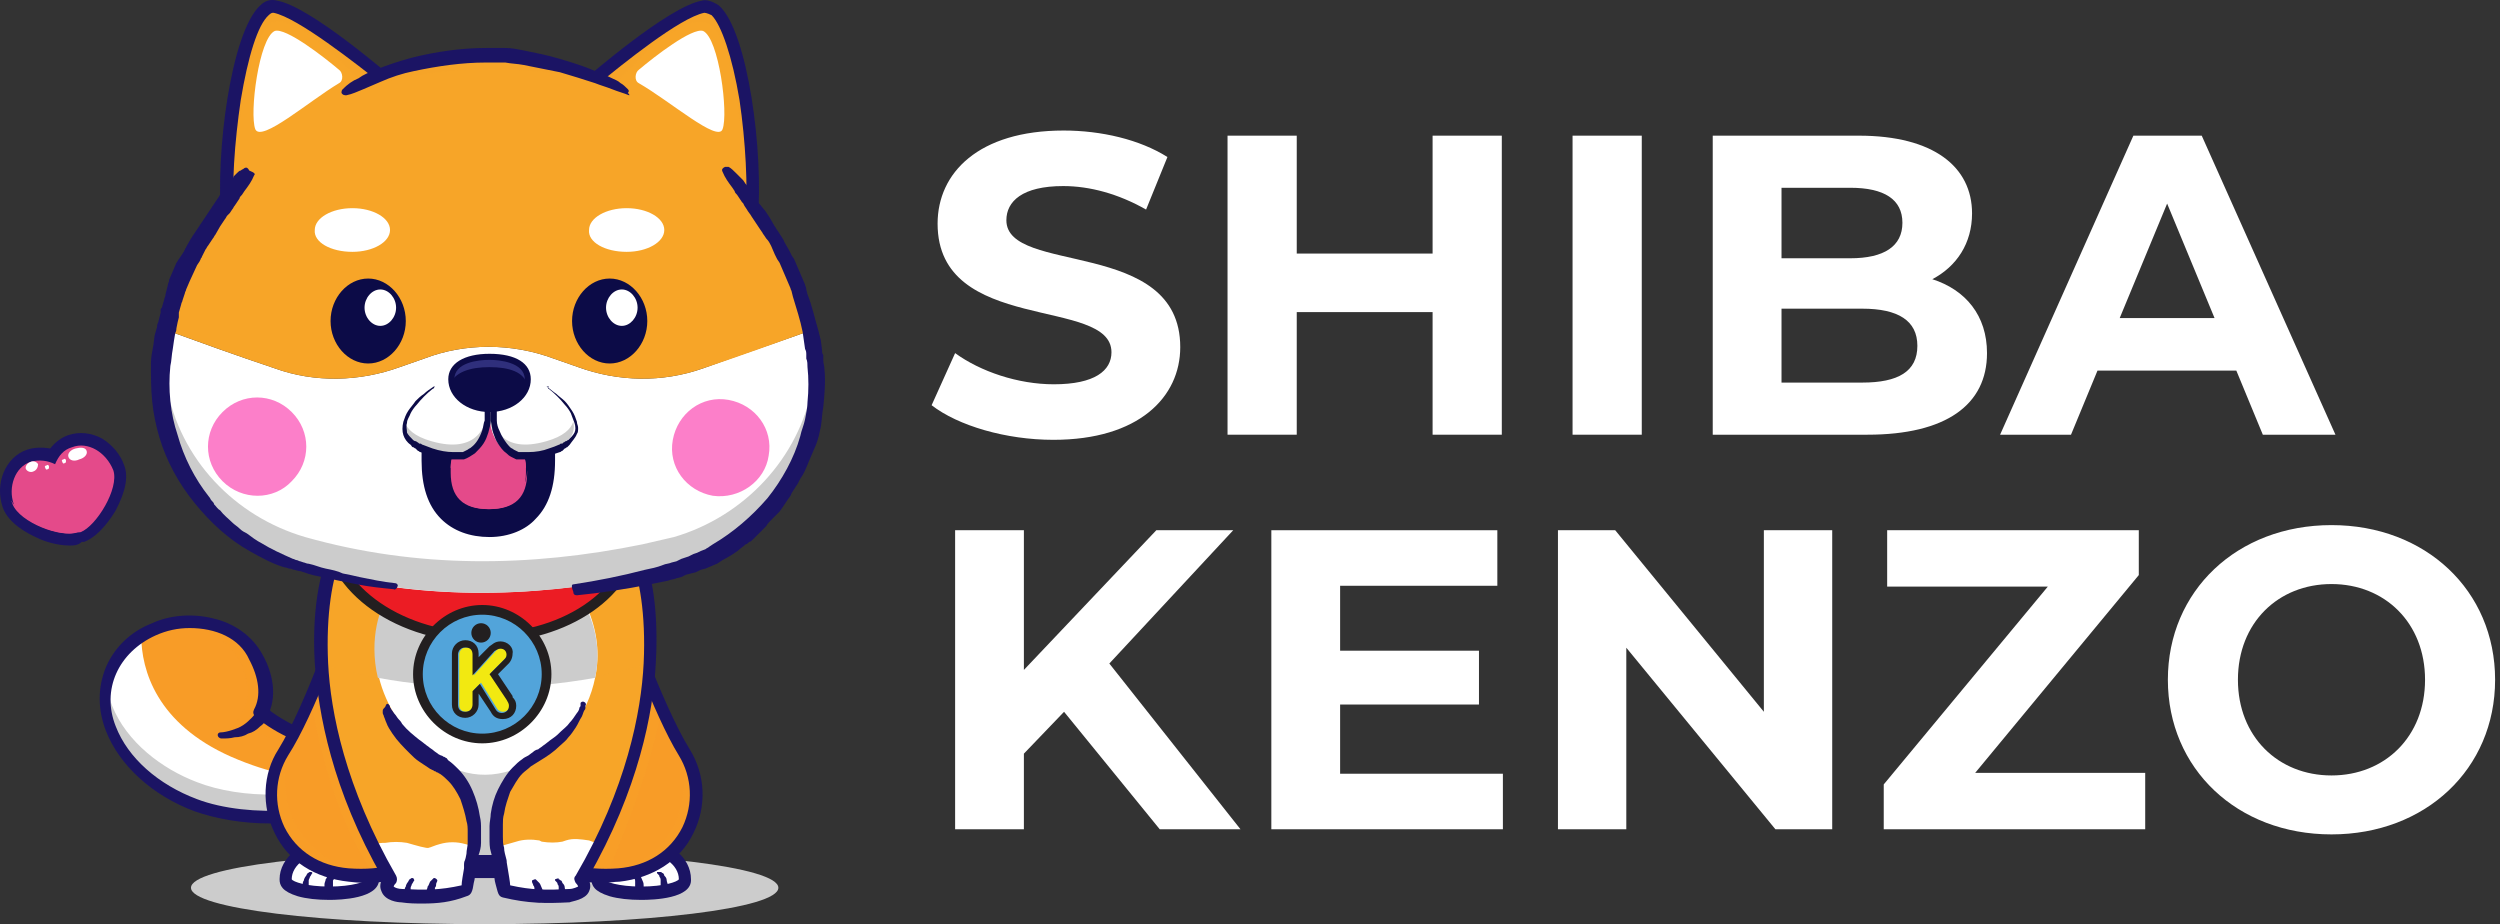 <svg width="211" height="78" viewBox="0 0 211 78" fill="none" xmlns="http://www.w3.org/2000/svg">
<rect x="0" y="0" width="211" height="78" fill="#333333" stroke="none"/>
<path d="M88.904 37.121C96.116 37.121 99.613 33.516 99.613 29.297C99.613 20.031 84.938 23.24 84.938 18.589C84.938 17.002 86.272 15.704 89.734 15.704C91.969 15.704 94.385 16.353 96.729 17.687L98.531 13.252C96.188 11.774 92.943 11.017 89.77 11.017C82.595 11.017 79.133 14.586 79.133 18.877C79.133 28.252 93.808 25.007 93.808 29.73C93.808 31.28 92.402 32.434 88.94 32.434C85.912 32.434 82.739 31.352 80.612 29.802L78.628 34.201C80.864 35.932 84.902 37.121 88.904 37.121Z" fill="white"/>
<path d="M120.911 11.45V21.401H109.445V11.45H103.604V36.689H109.445V26.341H120.911V36.689H126.752V11.45H120.911Z" fill="white"/>
<path d="M132.724 36.689H138.565V11.45H132.724V36.689Z" fill="white"/>
<path d="M163.087 23.564C165.143 22.483 166.441 20.536 166.441 18.012C166.441 14.082 163.196 11.45 156.886 11.45H144.555V36.689H157.607C164.241 36.689 167.703 34.165 167.703 29.802C167.703 26.629 165.9 24.466 163.087 23.564ZM156.165 15.848C159.013 15.848 160.564 16.822 160.564 18.805C160.564 20.788 159.013 21.798 156.165 21.798H150.36V15.848H156.165ZM157.174 32.29H150.36V26.052H157.174C160.203 26.052 161.826 27.062 161.826 29.189C161.826 31.352 160.203 32.29 157.174 32.29Z" fill="white"/>
<path d="M190.982 36.689H197.112L185.826 11.45H180.057L168.808 36.689H174.793L177.028 31.28H188.747L190.982 36.689ZM178.903 26.846L182.906 17.182L186.908 26.846H178.903Z" fill="white"/>
<path d="M97.882 69.99H104.697L93.628 56.001L104.084 44.751H97.594L86.416 56.542V44.751H80.612V69.99H86.416V63.609L89.806 60.075L97.882 69.99Z" fill="white"/>
<path d="M113.106 65.303V59.462H124.825V54.919H113.106V49.439H126.375V44.751H107.301V69.99H126.844V65.303H113.106Z" fill="white"/>
<path d="M148.87 44.751V60.075L136.323 44.751H131.491V69.99H137.26V54.667L149.844 69.99H154.639V44.751H148.87Z" fill="white"/>
<path d="M166.704 65.231L180.514 48.537V44.751H159.277V49.511H172.834L158.988 66.205V69.99H181.055V65.231H166.704Z" fill="white"/>
<path d="M196.777 70.423C204.71 70.423 210.587 64.907 210.587 57.371C210.587 49.835 204.71 44.319 196.777 44.319C188.809 44.319 182.968 49.871 182.968 57.371C182.968 64.871 188.809 70.423 196.777 70.423ZM196.777 65.448C192.27 65.448 188.881 62.166 188.881 57.371C188.881 52.575 192.27 49.294 196.777 49.294C201.284 49.294 204.674 52.575 204.674 57.371C204.674 62.166 201.284 65.448 196.777 65.448Z" fill="white"/>
<path d="M32.098 65.709C28.513 69.396 21.036 69.601 16.529 67.962C13.559 66.836 10.588 64.582 9.359 61.51C8.13 58.437 9.257 55.364 11.92 53.623C12.227 53.418 12.637 53.213 12.944 53.008C13.764 52.701 14.583 52.496 15.505 52.394C17.963 52.291 20.421 53.213 21.65 55.364C22.572 57.003 22.777 58.744 22.06 59.973C22.162 60.075 22.265 60.178 22.367 60.28C22.572 60.383 22.675 60.485 22.879 60.69C24.723 61.919 27.079 62.739 29.23 63.251C30.459 63.558 32.405 63.66 32.61 64.48C32.815 64.787 32.61 65.197 32.098 65.709Z" fill="#F89C27"/>
<path opacity="0.5" d="M32.713 64.48C29.128 65.094 21.036 61.612 21.138 61.612C21.958 61.407 22.265 60.895 22.47 60.383C22.675 60.485 22.777 60.587 22.982 60.792C24.826 62.021 27.182 62.841 29.332 63.353C30.664 63.558 32.61 63.66 32.713 64.48Z" fill="#F89C27"/>
<path opacity="0.5" d="M18.578 62.021C18.578 62.021 22.163 60.383 20.421 56.183C19.499 54.135 17.451 53.008 15.607 52.496C18.065 52.393 20.524 53.315 21.753 55.466C22.675 57.105 22.879 58.846 22.163 60.075C19.909 62.738 18.578 62.021 18.578 62.021Z" fill="#F89C27"/>
<path d="M32.098 65.709C28.513 69.396 21.036 69.601 16.529 67.962C13.559 66.835 10.588 64.582 9.359 61.509C8.13 58.436 9.257 55.364 11.92 53.622C11.92 56.593 13.251 61.099 19.499 63.865C26.055 66.733 30.459 65.709 32.712 64.48C32.815 64.787 32.61 65.197 32.098 65.709Z" fill="white"/>
<path d="M30.049 65.402C26.157 67.553 20.319 67.45 16.632 66.016C13.661 64.889 10.691 62.636 9.462 59.563C9.257 59.051 9.154 58.539 9.052 58.027C8.847 59.154 9.052 60.28 9.462 61.51C10.691 64.582 13.661 66.836 16.632 67.962C21.138 69.704 28.513 69.396 32.2 65.709C32.712 65.197 32.917 64.787 32.815 64.48C31.995 64.889 31.176 65.197 30.049 65.402Z" fill="#CCCCCC"/>
<path d="M22.675 69.498C20.421 69.498 18.168 69.089 16.427 68.474C12.842 67.143 10.076 64.582 8.95 61.714C8.233 59.87 8.233 58.027 8.95 56.285C9.667 54.647 10.998 53.315 12.842 52.598C14.378 51.881 16.324 51.779 17.963 52.188C19.807 52.598 21.343 53.725 22.163 55.261C23.084 56.9 23.289 58.641 22.777 59.973C24.416 61.202 26.567 62.124 29.435 62.738C29.64 62.841 29.947 62.841 30.254 62.841C31.586 63.045 32.917 63.353 33.122 64.275C33.429 65.094 32.61 65.913 32.405 66.118C30.664 67.86 27.898 69.089 24.621 69.396C24.006 69.498 23.289 69.498 22.675 69.498ZM16.017 53.008C14.993 53.008 14.071 53.213 13.149 53.622C9.974 55.056 8.54 58.231 9.769 61.304C10.793 63.967 13.354 66.221 16.632 67.45C18.782 68.269 21.753 68.577 24.416 68.372C27.489 68.064 29.947 67.04 31.483 65.401C31.995 64.889 31.995 64.684 31.995 64.582C31.995 64.582 31.893 64.377 31.381 64.275C30.971 64.172 30.357 64.07 29.845 63.967C29.537 63.865 29.23 63.865 29.025 63.763C25.747 63.045 23.392 62.021 21.548 60.485C21.343 60.28 21.343 60.075 21.446 59.87C22.06 58.744 21.855 57.207 21.036 55.671C20.216 53.827 18.168 53.008 16.017 53.008Z" fill="#1B1464"/>
<path d="M18.578 61.817C18.885 61.817 19.295 61.714 19.602 61.612C19.909 61.509 20.216 61.407 20.524 61.202C20.831 60.997 21.036 60.792 21.241 60.587C21.446 60.383 21.65 60.075 21.753 59.87C21.855 59.563 22.163 59.461 22.47 59.563C22.777 59.666 22.88 59.973 22.777 60.28C22.777 60.28 22.777 60.28 22.777 60.383C22.572 60.69 22.265 61.1 21.958 61.304C21.65 61.612 21.343 61.817 20.933 61.919C20.626 62.124 20.216 62.226 19.807 62.226C19.397 62.329 19.09 62.329 18.68 62.329C18.578 62.329 18.373 62.226 18.373 62.021C18.373 61.919 18.475 61.817 18.578 61.817Z" fill="#1B1464"/>
<path d="M40.907 78C54.632 78 65.694 76.668 65.694 74.927C65.694 73.186 54.632 71.854 40.907 71.854C27.181 71.854 16.119 73.186 16.119 74.927C16.119 76.668 27.181 78 40.907 78Z" fill="#CCCCCC"/>
<path d="M31.483 74.21C31.483 75.747 24.109 75.747 24.109 74.21C24.109 72.674 25.747 71.342 27.796 71.342C29.845 71.445 31.483 72.674 31.483 74.21Z" fill="white"/>
<path d="M27.796 75.951C26.772 75.951 25.85 75.849 25.133 75.644C23.801 75.234 23.596 74.722 23.596 74.21C23.596 72.366 25.543 70.83 27.796 70.83C30.152 70.83 31.995 72.366 31.995 74.21C31.995 75.849 28.718 75.951 27.796 75.951ZM24.621 74.21C24.723 74.415 25.85 74.825 27.796 74.825C29.742 74.825 30.869 74.415 30.971 74.21C30.971 72.981 29.537 71.957 27.796 71.957C26.055 71.957 24.621 72.981 24.621 74.21Z" fill="#1B1464"/>
<path d="M28.308 73.698C28.308 73.8 28.206 73.903 28.206 74.005C28.206 74.108 28.206 74.21 28.103 74.312C28.103 74.415 28.103 74.517 28.103 74.62C28.103 74.722 28.103 74.722 28.103 74.825C28.103 74.927 28.103 74.927 28.103 75.029C28.103 75.234 28.001 75.439 27.796 75.439C27.591 75.439 27.386 75.337 27.386 75.132V75.029C27.386 74.927 27.386 74.927 27.386 74.825C27.386 74.722 27.386 74.722 27.386 74.62C27.386 74.517 27.489 74.312 27.489 74.21C27.591 74.108 27.591 74.005 27.694 73.8C27.796 73.698 27.898 73.596 28.001 73.493H28.103C28.308 73.596 28.308 73.698 28.308 73.698Z" fill="#1B1464"/>
<path d="M26.362 73.698C26.259 73.801 26.259 73.903 26.157 74.005C26.157 74.108 26.055 74.21 26.055 74.313C26.055 74.415 26.055 74.517 26.055 74.62C26.055 74.62 26.055 74.62 26.055 74.722V74.825C26.055 74.825 26.055 74.927 26.157 74.927C26.259 75.132 26.157 75.337 25.952 75.337C25.747 75.439 25.543 75.337 25.543 75.132V75.03C25.543 74.927 25.543 74.927 25.543 74.825V74.722C25.543 74.62 25.543 74.415 25.645 74.313C25.645 74.21 25.747 74.005 25.85 73.903C25.85 73.801 25.952 73.801 25.952 73.698C26.055 73.698 26.055 73.596 26.157 73.596H26.259C26.362 73.596 26.362 73.698 26.362 73.698Z" fill="#1B1464"/>
<path d="M50.432 74.21C50.432 75.747 57.807 75.747 57.807 74.21C57.807 72.674 56.168 71.342 54.12 71.342C52.071 71.445 50.432 72.674 50.432 74.21Z" fill="white"/>
<path d="M54.12 75.951C53.095 75.951 52.173 75.849 51.457 75.644C50.125 75.234 49.92 74.722 49.92 74.21C49.92 72.366 51.866 70.83 54.12 70.83C56.475 70.83 58.319 72.366 58.319 74.21C58.422 75.849 55.144 75.951 54.12 75.951ZM50.944 74.21C51.047 74.415 52.173 74.825 54.12 74.825C56.066 74.825 57.192 74.415 57.295 74.21C57.295 72.981 55.861 71.957 54.12 71.957C52.378 71.957 51.047 72.981 50.944 74.21Z" fill="#1B1464"/>
<path d="M53.71 73.596C53.812 73.698 53.915 73.801 54.017 73.903C54.12 74.005 54.12 74.108 54.222 74.313C54.324 74.517 54.324 74.62 54.324 74.722C54.324 74.825 54.324 74.825 54.324 74.927C54.324 75.03 54.324 75.03 54.324 75.132C54.324 75.337 54.222 75.542 54.017 75.542C53.812 75.542 53.607 75.439 53.607 75.234V75.132C53.607 75.03 53.607 75.03 53.607 74.927C53.607 74.825 53.607 74.825 53.607 74.722C53.607 74.62 53.607 74.517 53.607 74.415C53.607 74.313 53.607 74.21 53.505 74.108C53.505 74.005 53.403 73.903 53.403 73.801V73.698C53.607 73.596 53.71 73.596 53.71 73.596Z" fill="#1B1464"/>
<path d="M55.758 73.596C55.861 73.596 55.861 73.698 55.963 73.698C55.963 73.698 56.066 73.801 56.066 73.903C56.168 74.005 56.271 74.108 56.271 74.313C56.271 74.415 56.373 74.62 56.373 74.722V74.825V74.927C56.373 75.03 56.373 75.03 56.373 75.132C56.373 75.337 56.168 75.439 55.963 75.439C55.758 75.439 55.656 75.234 55.656 75.03V74.927C55.656 74.927 55.656 74.825 55.758 74.825V74.722C55.758 74.722 55.758 74.722 55.758 74.62C55.758 74.517 55.758 74.415 55.758 74.313C55.758 74.21 55.758 74.108 55.656 74.005C55.656 73.903 55.656 73.903 55.554 73.801L55.451 73.698V73.596C55.656 73.596 55.656 73.596 55.758 73.596Z" fill="#1B1464"/>
<path d="M52.276 73.8C51.866 73.8 51.559 73.903 51.149 73.903C50.125 73.903 49.101 73.8 48.384 73.493H33.532C33.02 73.698 32.405 73.8 31.688 73.903C31.278 73.903 30.766 73.903 30.254 73.903C30.049 73.903 29.844 73.903 29.64 73.903C23.699 73.288 21.65 67.45 24.109 63.557C24.109 63.557 24.109 63.455 24.211 63.455C24.826 62.328 25.645 60.894 26.259 59.256C28.103 55.158 29.64 50.447 29.64 50.447H52.276C52.276 50.447 54.017 55.568 55.963 59.768C56.578 61.202 57.295 62.533 57.909 63.557C60.163 67.347 58.217 73.288 52.276 73.8Z" fill="#F89C27"/>
<g opacity="0.5">
<path opacity="0.5" d="M55.861 59.666C55.041 64.377 52.788 70.216 51.149 73.903C50.125 73.903 49.101 73.801 48.384 73.493H33.532C33.02 73.698 32.405 73.801 31.688 73.903C28.615 69.909 26.977 63.353 26.259 59.154C28.103 55.057 29.64 50.345 29.64 50.345H52.276C52.276 50.345 54.017 55.466 55.861 59.666Z" fill="#F7A528"/>
</g>
<g opacity="0.5">
<g opacity="0.5">
<path opacity="0.5" d="M30.152 73.902C29.947 73.902 29.742 73.902 29.537 73.902C23.597 73.288 21.548 67.45 24.006 63.557C24.006 63.557 24.006 63.455 24.109 63.455C24.006 66.835 23.392 70.727 30.152 73.902Z" fill="#F7A528"/>
</g>
</g>
<g opacity="0.5">
<g opacity="0.5">
<path opacity="0.5" d="M51.661 73.902C51.866 73.902 52.071 73.902 52.276 73.902C58.217 73.288 60.265 67.45 57.807 63.557C57.807 63.557 57.807 63.455 57.705 63.455C57.807 66.835 58.217 71.444 51.661 73.902Z" fill="#F7A528"/>
</g>
</g>
<path d="M50.944 74.517C49.92 74.517 48.998 74.415 48.179 74.108H33.532C32.405 74.517 31.074 74.62 29.435 74.415C26.567 74.108 24.314 72.674 23.187 70.318C22.06 68.064 22.163 65.299 23.494 63.251C25.85 59.461 28.923 50.345 29.025 50.242C29.128 50.038 29.332 49.833 29.537 49.833H52.174C52.378 49.833 52.583 49.935 52.686 50.242C52.686 50.345 55.861 59.461 58.217 63.251C59.548 65.401 59.651 68.064 58.524 70.318C57.397 72.674 55.041 74.108 52.276 74.415C51.866 74.415 51.354 74.517 50.944 74.517ZM33.43 72.981H48.281C48.384 72.981 48.384 72.981 48.486 72.981C49.408 73.288 50.74 73.391 52.174 73.288C54.632 73.083 56.578 71.854 57.602 69.806C58.524 67.86 58.422 65.606 57.295 63.763C55.144 60.28 52.481 52.701 51.764 50.959H29.845C29.23 52.701 26.567 60.28 24.314 63.763C23.187 65.606 23.084 67.86 24.006 69.806C25.031 71.854 26.977 73.083 29.435 73.288C30.869 73.391 32.098 73.288 33.122 72.981C33.327 72.981 33.43 72.981 33.43 72.981Z" fill="#1B1464"/>
<path d="M51.559 61.407C51.456 61.509 51.456 61.509 51.559 61.407L51.354 61.612C51.252 61.714 51.149 61.816 51.047 61.919C50.842 62.124 50.739 62.329 50.535 62.533C50.227 62.943 49.92 63.455 49.715 63.865C49.51 64.377 49.306 64.889 49.203 65.401C49.101 65.913 48.998 66.426 48.896 66.938L48.793 67.347V67.757V67.962C48.793 68.064 48.793 68.064 48.793 68.167V68.577C48.793 68.679 48.793 68.884 48.793 68.986C48.793 69.089 48.793 69.294 48.793 69.396V69.806C48.793 69.908 48.793 70.113 48.793 70.215C48.793 71.24 48.896 72.366 48.896 73.493C48.896 73.8 48.691 74.108 48.281 74.108C47.974 74.108 47.667 73.903 47.667 73.596C47.462 72.469 47.359 71.342 47.359 70.215C47.359 70.113 47.359 69.908 47.359 69.806V69.396C47.359 69.294 47.359 69.089 47.359 68.986C47.359 68.884 47.359 68.679 47.359 68.577L47.462 68.167C47.462 68.064 47.462 68.064 47.462 67.962V67.757L47.564 67.347L47.667 66.938C47.769 66.426 47.974 65.811 48.179 65.299C48.384 64.787 48.589 64.275 48.896 63.763C49.203 63.25 49.51 62.738 49.92 62.329C50.125 62.124 50.33 61.919 50.535 61.714C50.637 61.612 50.739 61.509 50.944 61.509C51.047 61.509 51.047 61.407 51.149 61.407H51.252H51.354C51.456 61.407 51.559 61.407 51.559 61.407C51.661 61.407 51.764 61.304 51.559 61.407Z" fill="#1B1464"/>
<path d="M30.459 60.997C30.459 60.997 30.561 60.997 30.459 60.997C30.561 61.099 30.664 61.099 30.664 61.202C30.766 61.202 30.766 61.304 30.869 61.304C30.971 61.407 31.074 61.509 31.279 61.611C31.483 61.816 31.688 62.021 31.893 62.226C32.303 62.636 32.61 63.148 32.917 63.66C33.225 64.172 33.429 64.684 33.634 65.299C33.839 65.811 33.942 66.426 34.146 66.938L34.249 67.347L34.351 67.757V67.962C34.351 68.064 34.351 68.064 34.351 68.167V68.576C34.351 68.679 34.351 68.884 34.351 68.986C34.351 69.089 34.351 69.293 34.351 69.396V69.806C34.351 69.908 34.351 70.113 34.351 70.215C34.351 71.342 34.249 72.469 34.146 73.595C34.146 73.903 33.839 74.21 33.429 74.108C33.122 74.108 32.917 73.8 32.917 73.493C33.02 72.366 33.122 71.342 33.122 70.215C33.122 69.089 33.122 68.064 32.917 66.938C32.815 66.426 32.712 65.913 32.61 65.401C32.508 64.889 32.303 64.377 31.995 63.865C31.791 63.353 31.483 62.943 31.176 62.533C30.971 62.328 30.869 62.124 30.664 61.919C30.561 61.816 30.459 61.714 30.357 61.714L30.254 61.611C30.254 61.611 30.254 61.611 30.152 61.611H30.049C29.947 61.509 29.845 61.304 29.947 61.202C30.152 60.997 30.254 60.895 30.459 60.997Z" fill="#1B1464"/>
<path d="M54.734 55.978C54.529 60.178 53.402 65.401 50.534 71.24C50.022 72.162 49.51 73.186 48.998 74.108C49.92 75.234 48.486 75.542 48.076 75.542C46.13 75.644 44.799 75.644 42.648 75.132C42.545 75.132 42.443 74.108 42.238 72.674C41.316 72.776 40.497 72.674 39.882 72.674C39.677 74.108 39.575 75.132 39.472 75.132C37.322 75.644 35.99 75.644 34.044 75.542C33.634 75.542 32.2 75.234 33.122 74.108C32.61 73.186 32.098 72.162 31.586 71.24C28.718 65.401 27.591 60.075 27.284 55.876C26.976 51.062 27.898 47.784 28.513 46.657H53.71C54.119 47.887 54.939 51.164 54.734 55.978Z" fill="#F7A528"/>
<g opacity="0.5">
<path opacity="0.5" d="M54.734 55.979C50.842 57.208 46.13 58.027 40.907 58.027C35.785 58.027 30.971 57.31 27.079 55.979C26.772 51.165 27.694 47.887 28.308 46.76H53.505C54.12 47.887 55.041 51.165 54.734 55.979Z" fill="#F7A528"/>
</g>
<path d="M48.998 74.21C49.92 75.337 48.486 75.644 48.077 75.644C46.13 75.746 44.799 75.746 42.648 75.234C42.545 75.234 42.443 74.21 42.238 72.776C41.316 72.879 40.497 72.776 39.883 72.776C39.678 74.21 39.575 75.234 39.473 75.234C37.322 75.746 35.99 75.746 34.044 75.644C33.635 75.644 32.2 75.337 33.122 74.21C32.61 73.288 32.098 72.264 31.586 71.342C31.791 71.24 31.996 71.137 32.303 71.137C32.405 71.137 32.405 71.137 32.508 71.137C33.122 71.035 33.737 71.035 34.351 71.137C35.068 71.342 36.093 71.65 36.195 71.547C36.297 71.547 36.707 71.342 37.117 71.24C37.834 71.035 38.551 71.035 39.268 71.24L40.087 71.445C40.804 71.65 41.521 71.65 42.136 71.445L43.57 71.035C44.184 70.83 44.901 70.83 45.516 70.933L45.721 71.035C46.335 71.137 46.95 71.137 47.462 71.035L47.769 70.933C48.384 70.728 48.998 70.83 49.715 70.933C50.023 71.035 50.33 71.137 50.637 71.342C50.023 72.264 49.511 73.186 48.998 74.21Z" fill="white"/>
<path d="M50.227 57.208C49.613 60.28 47.564 62.841 45.413 64.07C45.311 64.172 45.106 64.172 45.004 64.275C41.214 65.914 41.931 73.186 41.931 73.186C41.931 73.186 40.087 73.186 39.882 73.186C40.497 68.474 40.804 67.86 37.117 64.275C37.014 64.172 36.912 64.172 36.809 64.07C34.146 62.329 32.508 59.358 31.995 57.208C31.176 53.827 32.303 50.959 32.712 50.857C32.712 50.857 48.691 49.628 49.51 51.164C50.432 53.213 50.637 55.261 50.227 57.208Z" fill="white"/>
<path d="M45.311 63.968C45.208 64.07 45.004 64.07 44.901 64.172C41.111 65.811 41.828 73.084 41.828 73.084C41.828 73.084 39.985 73.084 39.78 73.084C40.394 68.372 40.702 67.757 37.014 64.172C36.912 64.07 36.809 64.07 36.707 63.968C39.472 65.914 42.443 65.811 45.311 63.968Z" fill="#CCCCCC"/>
<path d="M50.227 57.208C47.359 57.72 44.287 58.027 41.009 58.027C37.731 58.027 34.659 57.72 31.893 57.208C31.074 53.827 32.2 50.959 32.61 50.857C32.61 50.857 48.589 49.628 49.408 51.164C50.432 53.213 50.637 55.261 50.227 57.208Z" fill="#CCCCCC"/>
<path d="M35.683 76.259C35.068 76.259 34.556 76.259 33.839 76.156C33.634 76.156 32.508 76.054 32.2 75.235C32.098 75.03 31.995 74.62 32.303 74.108C28.001 66.631 26.874 60.178 26.567 55.978C26.26 50.755 27.284 47.477 27.898 46.453C28.001 46.248 28.206 46.145 28.411 46.145H53.608C53.812 46.145 54.017 46.248 54.12 46.453C54.734 47.477 55.656 50.755 55.349 55.978C55.144 60.075 53.915 66.631 49.613 74.108C49.92 74.62 49.818 75.03 49.715 75.235C49.408 75.951 48.281 76.054 48.077 76.156C46.028 76.259 44.594 76.259 42.443 75.747C42.033 75.644 42.033 75.337 41.828 74.62C41.726 74.313 41.726 73.903 41.624 73.288C41.111 73.288 40.599 73.288 40.19 73.288C40.087 73.801 40.087 74.21 39.985 74.518C39.882 75.235 39.78 75.542 39.37 75.644C38.039 76.156 36.912 76.259 35.683 76.259ZM33.225 74.825C33.327 74.927 33.634 75.03 33.942 75.03C35.888 75.132 37.117 75.132 38.961 74.722C38.961 74.415 39.063 73.903 39.268 72.674C39.268 72.367 39.575 72.162 39.78 72.162C40.497 72.162 41.316 72.162 42.136 72.162C42.443 72.162 42.648 72.367 42.75 72.674C42.955 73.903 43.058 74.518 43.058 74.722C44.901 75.132 46.13 75.132 48.077 75.03C48.384 75.03 48.793 74.825 48.793 74.825C48.793 74.825 48.794 74.722 48.589 74.518C48.486 74.313 48.384 74.108 48.589 73.903C52.891 66.528 54.12 60.075 54.325 55.978C54.529 51.779 53.915 48.604 53.3 47.375H28.718C28.103 48.604 27.489 51.779 27.694 55.978C27.898 60.075 29.128 66.426 33.429 73.903C33.532 74.108 33.532 74.313 33.429 74.518C33.225 74.722 33.225 74.825 33.225 74.825Z" fill="#1B1464"/>
<path d="M41.623 72.879C41.623 72.571 41.521 72.264 41.419 71.854C41.316 71.547 41.316 71.137 41.316 70.728C41.316 70.523 41.316 70.318 41.316 70.216C41.316 70.011 41.316 69.908 41.316 69.703C41.316 69.396 41.419 68.986 41.419 68.679C41.521 67.962 41.726 67.245 42.033 66.631C42.34 66.016 42.75 65.299 43.262 64.787C43.569 64.48 43.774 64.275 44.082 64.07C44.184 63.968 44.389 63.865 44.594 63.763L45.004 63.455C45.106 63.353 45.311 63.251 45.413 63.251C45.516 63.148 45.721 63.046 45.823 62.943C46.13 62.738 46.335 62.534 46.642 62.329C46.95 62.124 47.154 61.919 47.359 61.714C47.564 61.509 47.871 61.304 48.076 60.997C48.281 60.792 48.486 60.485 48.691 60.178C48.793 60.075 48.896 59.87 48.896 59.768C48.896 59.666 48.998 59.666 48.998 59.563V59.461V59.358C48.998 59.256 49.203 59.154 49.305 59.256C49.408 59.256 49.51 59.461 49.408 59.563C49.408 59.666 49.408 59.666 49.408 59.666V59.768C49.408 59.87 49.305 59.973 49.305 59.973C49.203 60.178 49.203 60.28 49.101 60.485C48.896 60.792 48.793 61.1 48.588 61.407C48.384 61.714 48.179 62.021 47.974 62.226C47.769 62.534 47.462 62.738 47.257 62.943C46.745 63.455 46.13 63.865 45.618 64.172C45.311 64.377 45.106 64.48 44.799 64.684C44.594 64.889 44.286 65.094 44.082 65.299C43.672 65.709 43.365 66.323 43.057 66.835C42.853 67.45 42.648 67.962 42.545 68.679C42.443 68.986 42.443 69.294 42.443 69.601C42.443 69.806 42.443 69.908 42.443 70.113C42.443 70.318 42.443 70.42 42.443 70.625C42.443 70.933 42.443 71.24 42.545 71.547C42.545 71.854 42.648 72.162 42.75 72.571C42.75 72.879 42.545 73.084 42.238 73.186C41.931 73.391 41.623 73.186 41.623 72.879Z" fill="#1B1464"/>
<path d="M53.499 45.088C53.653 39.999 48.003 35.699 40.879 35.483C33.755 35.267 27.854 39.217 27.7 44.305C27.546 49.394 33.196 53.694 40.32 53.91C47.444 54.127 53.344 50.176 53.499 45.088Z" fill="#EC1C24"/>
<path d="M40.907 54.237C40.702 54.237 40.497 54.237 40.292 54.237C32.917 54.032 27.079 49.525 27.284 44.199C27.489 38.873 33.532 34.776 40.907 34.981C44.389 35.083 47.769 36.21 50.227 38.053C52.685 40 54.017 42.458 54.017 45.019H53.607H54.017C53.812 50.242 47.974 54.237 40.907 54.237ZM40.394 35.903C33.839 35.903 28.41 39.59 28.206 44.301C28.103 49.116 33.532 53.213 40.394 53.417C47.257 53.622 52.89 49.833 53.095 45.019C53.198 42.765 51.968 40.512 49.715 38.77C47.462 37.029 44.286 36.005 40.907 35.903C40.702 35.903 40.599 35.903 40.394 35.903Z" fill="#231F20"/>
<path d="M40.702 62.329C43.7 62.329 46.13 59.898 46.13 56.9C46.13 53.902 43.7 51.471 40.702 51.471C37.704 51.471 35.273 53.902 35.273 56.9C35.273 59.898 37.704 62.329 40.702 62.329Z" fill="#52A4DA"/>
<path d="M40.702 62.738C37.527 62.738 34.864 60.075 34.864 56.9C34.864 53.725 37.527 51.062 40.702 51.062C43.877 51.062 46.54 53.725 46.54 56.9C46.54 60.075 43.877 62.738 40.702 62.738ZM40.702 51.881C37.936 51.881 35.683 54.135 35.683 56.9C35.683 59.666 37.936 61.919 40.702 61.919C43.467 61.919 45.721 59.666 45.721 56.9C45.721 54.135 43.467 51.881 40.702 51.881Z" fill="#231F20"/>
<path d="M40.599 54.237C41.052 54.237 41.419 53.87 41.419 53.418C41.419 52.965 41.052 52.598 40.599 52.598C40.147 52.598 39.78 52.965 39.78 53.418C39.78 53.87 40.147 54.237 40.599 54.237Z" fill="#231F20"/>
<path d="M38.756 55.261C38.756 54.954 38.961 54.647 39.37 54.647C39.78 54.647 39.985 54.852 39.985 55.261V57.002L41.828 54.954C41.931 54.852 42.136 54.647 42.34 54.647C42.648 54.647 42.853 54.852 42.853 55.159C42.853 55.364 42.75 55.466 42.648 55.569L41.419 56.798L42.853 58.949C42.955 59.154 43.057 59.256 43.057 59.461C43.057 59.87 42.75 60.075 42.443 60.075C42.238 60.075 42.033 59.973 41.931 59.768L40.599 57.617L39.985 58.232V59.461C39.985 59.768 39.78 60.075 39.37 60.075C38.961 60.075 38.756 59.87 38.756 59.461V55.261Z" fill="#F2E911"/>
<path d="M42.238 54.749C42.545 54.749 42.75 54.954 42.75 55.261C42.75 55.466 42.648 55.568 42.545 55.671L41.316 56.9L42.75 59.051C42.853 59.256 42.955 59.358 42.955 59.563C42.955 59.973 42.648 60.178 42.341 60.178C42.136 60.178 41.931 60.075 41.828 59.87L40.497 57.719L39.882 58.334V59.461C39.882 59.768 39.678 60.075 39.268 60.075C38.858 60.075 38.653 59.87 38.653 59.461V55.261C38.653 54.954 38.858 54.647 39.268 54.647C39.678 54.647 39.882 54.851 39.882 55.261V57.002L41.726 54.954C41.931 54.851 42.033 54.749 42.238 54.749ZM42.238 54.134C41.726 54.134 41.521 54.442 41.316 54.544L40.395 55.466V55.159C40.395 54.442 39.882 54.032 39.268 54.032C38.653 54.032 38.141 54.544 38.141 55.159V59.461C38.141 60.178 38.653 60.587 39.268 60.587C39.882 60.587 40.395 60.075 40.395 59.461V58.539L41.419 60.075C41.624 60.485 41.931 60.69 42.443 60.69C43.16 60.69 43.57 60.178 43.57 59.563C43.57 59.256 43.467 59.051 43.262 58.846C43.262 58.846 43.262 58.846 43.262 58.744L42.033 56.9L42.955 55.978C43.058 55.876 43.262 55.568 43.262 55.159C43.365 54.647 42.853 54.134 42.238 54.134Z" fill="#231F20"/>
<path d="M32.815 59.461C32.917 59.563 32.917 59.665 32.917 59.665C32.917 59.768 33.02 59.768 33.02 59.87C33.122 59.973 33.225 60.178 33.327 60.28C33.429 60.382 33.532 60.587 33.634 60.69C33.737 60.792 33.839 60.895 33.942 61.099C34.351 61.611 34.863 62.021 35.376 62.431C35.683 62.636 35.888 62.841 36.195 63.045C36.297 63.148 36.502 63.25 36.605 63.353C36.707 63.455 36.912 63.558 37.014 63.66L37.219 63.763C37.322 63.763 37.424 63.865 37.424 63.865C37.526 63.865 37.629 63.967 37.629 63.967C37.731 63.967 37.731 64.07 37.834 64.172C38.141 64.377 38.448 64.684 38.653 64.889C39.165 65.401 39.575 66.016 39.882 66.733C40.19 67.45 40.394 68.167 40.497 68.884C40.599 69.293 40.599 69.601 40.599 70.01C40.599 70.215 40.599 70.42 40.599 70.523V70.83C40.599 70.932 40.599 71.035 40.599 71.137C40.599 71.547 40.497 71.854 40.394 72.161L40.292 72.674C40.292 72.878 40.19 72.981 40.19 73.186C40.19 73.493 39.882 73.698 39.575 73.595C39.268 73.595 39.165 73.288 39.165 73.083C39.165 72.878 39.165 72.674 39.268 72.571L39.37 72.059C39.37 71.752 39.473 71.444 39.473 71.137C39.473 71.035 39.473 70.932 39.473 70.932V70.727C39.473 70.523 39.473 70.42 39.473 70.215C39.473 69.908 39.473 69.601 39.37 69.293C39.268 68.679 39.063 68.064 38.858 67.45C38.551 66.835 38.243 66.323 37.834 65.913C37.629 65.709 37.424 65.504 37.117 65.299C37.014 65.299 37.014 65.196 36.912 65.196C36.809 65.196 36.809 65.094 36.707 65.094C36.605 65.094 36.605 64.992 36.502 64.992L36.297 64.889C35.99 64.684 35.683 64.479 35.376 64.275C35.068 64.07 34.863 63.865 34.556 63.558C34.044 63.045 33.532 62.533 33.122 61.919C32.917 61.611 32.712 61.304 32.61 60.997C32.508 60.792 32.508 60.69 32.405 60.485C32.405 60.382 32.303 60.28 32.303 60.178V60.075V59.973C32.303 59.87 32.405 59.768 32.508 59.665C32.61 59.358 32.712 59.358 32.815 59.461Z" fill="#1B1464"/>
<path d="M36.912 74.312C36.912 74.415 36.809 74.517 36.809 74.62C36.809 74.722 36.809 74.825 36.707 74.927C36.707 75.029 36.707 75.132 36.707 75.234C36.707 75.337 36.707 75.337 36.707 75.439C36.707 75.542 36.707 75.542 36.707 75.644C36.707 75.849 36.605 76.054 36.4 76.054C36.195 76.054 35.99 75.951 35.99 75.746V75.644C35.99 75.542 35.99 75.542 35.99 75.439C35.99 75.337 35.99 75.337 35.99 75.234C35.99 75.132 36.092 74.927 36.092 74.825C36.195 74.722 36.195 74.62 36.297 74.415C36.4 74.312 36.502 74.21 36.605 74.108H36.707C36.912 74.21 36.912 74.312 36.912 74.312Z" fill="#1B1464"/>
<path d="M34.966 74.312C34.864 74.415 34.864 74.517 34.761 74.62C34.761 74.722 34.659 74.825 34.659 74.927C34.659 75.029 34.659 75.132 34.659 75.234C34.659 75.234 34.659 75.234 34.659 75.337V75.439C34.659 75.439 34.659 75.542 34.761 75.542C34.864 75.746 34.761 75.951 34.556 75.951C34.351 76.054 34.147 75.951 34.147 75.746V75.644C34.147 75.542 34.147 75.542 34.147 75.439V75.337V75.234C34.147 75.132 34.147 74.927 34.249 74.825C34.249 74.722 34.351 74.517 34.454 74.415C34.454 74.312 34.556 74.312 34.556 74.21C34.659 74.21 34.659 74.108 34.761 74.108H34.864C34.966 74.21 34.966 74.312 34.966 74.312Z" fill="#1B1464"/>
<path d="M45.208 74.21C45.311 74.312 45.413 74.415 45.516 74.517C45.618 74.62 45.618 74.722 45.721 74.927C45.823 75.132 45.823 75.234 45.823 75.337C45.823 75.439 45.823 75.439 45.823 75.541C45.823 75.644 45.823 75.644 45.823 75.746C45.823 75.951 45.721 76.156 45.516 76.156C45.311 76.156 45.106 76.053 45.106 75.849V75.746C45.106 75.644 45.106 75.644 45.106 75.541C45.106 75.439 45.106 75.439 45.106 75.337C45.106 75.234 45.106 75.132 45.106 75.029C45.106 74.927 45.106 74.824 45.004 74.722C45.004 74.62 44.901 74.517 44.901 74.415V74.312C45.106 74.21 45.106 74.21 45.208 74.21Z" fill="#1B1464"/>
<path d="M47.155 74.21C47.257 74.21 47.257 74.313 47.359 74.313C47.359 74.313 47.462 74.415 47.462 74.517C47.564 74.62 47.667 74.722 47.667 74.927C47.667 75.03 47.769 75.234 47.769 75.337V75.439V75.542C47.769 75.644 47.769 75.644 47.769 75.747C47.769 75.951 47.564 76.054 47.359 76.054C47.155 76.054 47.052 75.849 47.052 75.644V75.542C47.052 75.542 47.052 75.439 47.155 75.439V75.337C47.155 75.337 47.155 75.337 47.155 75.234C47.155 75.132 47.155 75.03 47.155 74.927C47.155 74.825 47.155 74.722 47.052 74.62C47.052 74.517 47.052 74.517 46.95 74.415L46.847 74.313V74.21C47.155 74.108 47.155 74.108 47.155 74.21Z" fill="#1B1464"/>
<path d="M32.917 7.121C32.917 7.121 19.704 24.943 19.192 18.49C19.192 17.876 19.09 17.159 19.09 16.442C18.988 9.887 20.729 0.054 23.29 0.566C25.645 0.976 31.279 5.687 32.713 6.916C32.815 7.019 32.917 7.121 32.917 7.121Z" fill="#F7A528"/>
<path opacity="0.5" d="M32.61 6.814C31.483 7.121 30.767 7.326 30.767 7.326C30.767 7.326 25.44 1.078 22.982 1.897C20.319 3.536 19.5 16.647 19.5 16.647C19.397 16.647 19.192 16.544 18.988 16.442C18.988 9.887 20.729 0.054 23.29 0.566C25.645 0.976 31.176 5.687 32.61 6.814Z" fill="#F7A528"/>
<path d="M20.217 20.436C20.012 20.436 19.909 20.436 19.807 20.334C19.295 20.232 18.783 19.822 18.68 18.49C18.168 12.959 19.5 2.717 21.958 0.463C22.47 -0.049 22.982 -0.049 23.392 0.054C26.26 0.566 33.02 6.506 33.327 6.711L33.737 7.019L33.43 7.428C33.43 7.428 30.869 10.911 28.001 14.188C23.289 19.515 21.241 20.436 20.217 20.436ZM23.085 1.078C22.982 1.078 22.88 1.078 22.675 1.283C21.753 2.102 20.934 4.765 20.319 8.452C19.807 11.935 19.5 15.827 19.807 18.49C19.807 18.797 19.909 19.31 20.217 19.412C20.422 19.412 21.036 19.515 22.982 17.876C24.211 16.851 25.645 15.418 27.284 13.471C29.537 10.911 31.586 8.248 32.405 7.223C30.049 5.38 25.133 1.487 23.085 1.078Z" fill="#1B1464"/>
<path d="M63.441 17.056C63.441 17.568 63.441 18.08 63.338 18.49C62.826 24.943 49.613 7.121 49.613 7.121C49.613 7.121 49.715 7.018 49.92 6.813C51.354 5.584 56.885 0.975 59.241 0.565C61.904 0.053 63.645 10.398 63.441 17.056Z" fill="#F7A528"/>
<path opacity="0.5" d="M63.441 17.056C63.133 16.851 63.031 16.646 63.031 16.646C63.031 16.646 62.416 2.512 59.548 1.897C56.68 1.282 51.764 7.326 51.764 7.326C51.149 7.121 50.535 7.018 50.023 6.813C51.457 5.584 56.988 0.975 59.343 0.565C61.904 0.053 63.645 10.398 63.441 17.056Z" fill="#F7A528"/>
<path d="M62.416 20.436C61.392 20.436 59.343 19.412 54.734 14.188C51.866 10.911 49.306 7.53 49.306 7.428L48.896 7.018L49.306 6.711C49.613 6.506 56.373 0.565 59.241 0.053C59.548 -0.049 60.06 0.053 60.675 0.463C63.133 2.614 64.465 12.959 63.953 18.592C63.85 19.822 63.236 20.334 62.826 20.436C62.621 20.436 62.519 20.436 62.416 20.436ZM50.33 7.223C51.047 8.247 53.198 10.911 55.451 13.471C57.09 15.315 58.524 16.851 59.753 17.875C61.597 19.514 62.314 19.412 62.519 19.412C62.826 19.309 62.826 18.797 62.928 18.49C63.133 15.725 62.928 11.935 62.416 8.452C61.802 4.765 60.88 2.102 60.06 1.282C59.651 1.078 59.446 1.078 59.446 1.078C57.397 1.487 52.583 5.379 50.33 7.223Z" fill="#1B1464"/>
<path d="M53.915 7.019C53.505 6.814 53.608 6.097 53.915 5.892C55.246 4.765 58.422 2.307 59.344 2.614C60.675 3.229 61.495 9.579 60.982 10.911C60.573 12.037 56.578 8.555 53.915 7.019Z" fill="white"/>
<path d="M28.616 7.019C29.025 6.814 28.923 6.097 28.616 5.892C27.284 4.765 24.109 2.307 23.187 2.614C21.855 3.229 21.036 9.579 21.548 10.911C22.06 12.037 26.055 8.555 28.616 7.019Z" fill="white"/>
<path d="M68.664 29.655C68.562 29.04 68.459 28.425 68.357 27.913C66.103 28.733 62.416 29.962 59.343 31.088C55.861 32.318 52.173 32.215 48.793 30.986L46.745 30.269C43.16 28.938 39.268 28.938 35.785 30.269L33.737 30.986C30.357 32.215 26.567 32.318 23.187 31.088C20.114 30.064 16.427 28.733 14.173 27.913C14.071 28.528 13.968 29.142 13.866 29.655C13.559 31.703 13.661 33.649 13.968 35.288C15.095 41.331 19.704 46.248 25.645 47.989C35.068 50.652 44.491 50.55 54.12 48.603C55.041 48.399 55.963 48.194 56.782 47.989C62.723 46.248 67.332 41.434 68.459 35.288C68.869 33.649 68.971 31.805 68.664 29.655Z" fill="white"/>
<path d="M68.562 32.625C67.435 38.668 62.826 43.585 56.885 45.326C55.963 45.531 55.144 45.736 54.222 45.941C44.696 47.887 35.171 47.989 25.748 45.326C19.807 43.585 15.198 38.771 14.071 32.625C13.969 32.011 13.866 31.396 13.866 30.782C13.764 32.42 13.866 33.957 14.071 35.288C15.198 41.331 19.807 46.248 25.748 47.989C35.171 50.652 44.594 50.55 54.222 48.604C55.144 48.399 56.066 48.194 56.885 47.989C62.826 46.248 67.435 41.434 68.562 35.288C68.869 33.957 68.971 32.42 68.767 30.782C68.767 31.498 68.664 32.113 68.562 32.625Z" fill="#CCCCCC"/>
<path d="M68.357 27.913C66.104 28.733 62.416 30.064 59.344 31.089C55.861 32.318 52.174 32.215 48.794 30.986L46.745 30.269C43.16 28.938 39.268 28.938 35.785 30.269L33.737 30.986C30.357 32.215 26.567 32.318 23.187 31.089C20.114 30.064 16.427 28.733 14.174 27.913C15.095 23.816 17.041 20.027 19.5 16.647C20.626 15.11 21.856 13.779 23.187 12.447C25.338 10.399 27.899 8.657 30.767 7.223C34.147 5.585 37.937 4.56 41.521 4.56C45.516 4.56 48.998 5.687 51.764 7.121C53.812 8.145 55.554 9.272 56.578 10.091C62.212 14.496 66.821 20.948 68.357 27.913Z" fill="#F7A528"/>
<path d="M48.384 49.321C50.432 49.013 52.481 48.604 54.427 48.092C54.939 47.989 55.451 47.887 55.963 47.682C56.168 47.579 56.476 47.579 56.68 47.477L57.09 47.374L57.295 47.272L57.5 47.17L57.807 47.067L58.114 46.965L58.319 46.862L58.524 46.76L58.831 46.657C59.036 46.555 59.241 46.453 59.548 46.35C59.651 46.248 59.753 46.248 59.856 46.145L60.163 45.941C61.904 44.916 63.441 43.585 64.772 42.048C66.001 40.512 67.025 38.668 67.538 36.825C67.64 36.312 67.845 35.903 67.947 35.391C68.05 34.879 68.152 34.366 68.152 33.957C68.255 32.932 68.255 31.908 68.152 30.986C68.152 30.781 68.152 30.474 68.05 30.269C68.05 30.167 68.05 30.064 68.05 29.86C68.05 29.757 68.05 29.655 67.947 29.45L67.845 28.733L67.743 28.016C67.538 26.992 67.23 26.07 66.923 25.046L66.821 24.636C66.821 24.533 66.718 24.431 66.718 24.329C66.616 24.124 66.513 23.816 66.411 23.612C66.206 23.099 66.001 22.69 65.796 22.178L65.591 21.87L65.489 21.666L65.387 21.461L65.079 20.744C64.977 20.539 64.874 20.334 64.67 20.129L64.465 19.822C64.362 19.719 64.362 19.617 64.26 19.515L63.85 18.9L63.441 18.285C63.338 18.081 63.133 17.876 63.031 17.671L62.826 17.364L62.724 17.159L62.621 17.056L62.211 16.442C62.109 16.339 62.007 16.237 62.007 16.134L61.802 15.827C61.495 15.418 61.187 15.008 60.982 14.496C60.88 14.291 60.982 14.188 61.187 14.086C61.29 14.086 61.392 14.086 61.495 14.086C61.699 14.188 61.904 14.393 62.109 14.598C62.211 14.7 62.314 14.803 62.416 14.905C62.519 15.008 62.621 15.11 62.724 15.213L62.928 15.52C63.031 15.622 63.133 15.725 63.133 15.827L63.645 16.442L63.748 16.647L63.85 16.851L64.055 17.159C64.26 17.364 64.362 17.568 64.567 17.773L64.977 18.388L65.387 19.105C65.489 19.207 65.489 19.31 65.591 19.412L65.796 19.719C65.899 19.924 66.104 20.129 66.206 20.436L66.616 21.153L66.718 21.358L66.821 21.563L67.025 21.87C67.23 22.383 67.435 22.792 67.64 23.304C67.743 23.509 67.845 23.816 67.947 24.021C67.947 24.124 68.05 24.226 68.05 24.431L68.152 24.841C68.562 25.865 68.767 26.889 69.074 27.913L69.279 28.733L69.381 29.552C69.381 29.655 69.381 29.86 69.484 29.962C69.484 30.064 69.484 30.269 69.484 30.372C69.484 30.679 69.586 30.884 69.586 31.191C69.689 32.215 69.586 33.342 69.484 34.366C69.381 34.879 69.381 35.391 69.279 36.005C69.176 36.517 69.074 37.029 68.869 37.541C68.767 37.746 68.664 38.054 68.562 38.258C68.459 38.463 68.357 38.771 68.255 38.975C68.05 39.488 67.845 40 67.538 40.41L67.435 40.614L67.333 40.819L67.128 41.127C67.025 41.331 66.821 41.536 66.718 41.843C66.411 42.253 66.104 42.765 65.796 43.175L65.489 43.482C65.387 43.585 65.284 43.687 65.182 43.789C64.977 43.994 64.772 44.199 64.67 44.404C64.567 44.507 64.465 44.609 64.362 44.711L64.26 44.814L64.157 44.916L63.85 45.224L63.543 45.531C63.441 45.633 63.338 45.736 63.236 45.736C63.133 45.838 63.031 45.941 62.928 45.941C62.724 46.145 62.519 46.248 62.314 46.453C61.904 46.76 61.392 47.067 60.982 47.272L60.675 47.477C60.573 47.579 60.47 47.579 60.265 47.682C60.06 47.784 59.753 47.887 59.548 47.989L59.139 48.092L58.934 48.194L58.729 48.296L58.319 48.399L57.91 48.501L57.705 48.604L57.5 48.706L57.09 48.808C56.885 48.911 56.578 48.911 56.373 49.013C55.861 49.116 55.349 49.218 54.837 49.321C52.788 49.73 50.74 50.038 48.691 50.242C48.486 50.242 48.384 50.14 48.384 49.935C48.179 49.423 48.282 49.321 48.384 49.321Z" fill="#1B1464"/>
<path d="M21.446 14.803C21.241 15.315 20.934 15.725 20.626 16.134L20.422 16.442C20.319 16.544 20.217 16.646 20.217 16.749L19.807 17.363C19.704 17.466 19.704 17.568 19.602 17.671L19.397 17.978L19.192 18.183C19.09 18.285 19.09 18.388 18.988 18.49L18.578 19.105L18.168 19.822C18.066 19.924 18.066 20.026 17.963 20.129L17.758 20.436L17.553 20.743C17.451 20.846 17.451 20.948 17.349 21.051L17.041 21.665C17.041 21.768 16.939 21.768 16.939 21.87L16.837 22.075L16.632 22.382C16.427 22.792 16.222 23.304 16.017 23.714L15.71 24.431C15.71 24.533 15.607 24.636 15.607 24.738L15.505 25.045L15.403 25.353C15.403 25.455 15.3 25.557 15.3 25.66L15.095 26.377C15.095 26.479 15.095 26.479 15.095 26.582V26.787L14.993 27.196L14.89 27.708C14.89 27.811 14.89 27.913 14.788 28.118L14.686 28.733L14.583 29.45C14.481 29.962 14.481 30.474 14.378 30.884C14.276 31.908 14.276 32.83 14.378 33.854C14.481 34.878 14.686 35.8 14.993 36.722C15.505 38.566 16.427 40.409 17.656 41.946C17.758 42.048 17.758 42.151 17.861 42.253C17.963 42.355 18.066 42.458 18.066 42.56C18.27 42.765 18.373 42.97 18.578 43.072C18.885 43.482 19.295 43.789 19.602 44.097C19.807 44.301 20.012 44.404 20.217 44.609C20.422 44.814 20.626 44.916 20.831 45.018C21.241 45.326 21.651 45.633 22.06 45.838C22.88 46.35 23.802 46.76 24.723 47.169C24.826 47.169 24.928 47.272 25.031 47.272C25.133 47.272 25.235 47.374 25.338 47.374L25.645 47.477C25.748 47.477 25.85 47.579 26.055 47.579C26.567 47.681 26.977 47.886 27.489 47.989C28.001 48.091 28.513 48.194 28.923 48.398C29.435 48.501 29.947 48.603 30.357 48.706C31.381 48.911 32.303 49.115 33.327 49.218C33.532 49.218 33.635 49.423 33.532 49.525C33.532 49.628 33.327 49.833 33.225 49.73C32.2 49.628 31.176 49.525 30.152 49.32C29.128 49.115 28.103 48.911 27.182 48.706C26.669 48.603 26.157 48.501 25.645 48.296C25.543 48.296 25.44 48.194 25.235 48.194L24.826 48.091C24.723 48.091 24.621 47.989 24.416 47.989C24.314 47.989 24.211 47.886 24.006 47.886C22.982 47.579 22.06 47.067 21.139 46.555C19.295 45.531 17.758 44.097 16.427 42.458C15.095 40.819 14.071 38.975 13.457 36.927C13.149 35.903 12.944 34.878 12.842 33.854C12.739 32.83 12.739 31.805 12.739 30.679C12.739 30.167 12.842 29.654 12.944 29.142L13.047 28.323L13.252 27.606C13.252 27.503 13.252 27.401 13.354 27.196L13.457 26.787L13.559 26.377V26.172C13.559 26.07 13.559 26.07 13.661 25.967L13.866 25.25C13.866 25.148 13.969 25.045 13.969 24.84L14.071 24.431L14.174 24.021C14.174 23.919 14.276 23.816 14.276 23.611L14.583 22.894L14.89 22.177C14.993 22.075 14.993 21.973 15.095 21.87L15.3 21.563L15.505 21.256L15.607 21.051C15.607 20.948 15.71 20.948 15.71 20.846L16.12 20.129C16.222 20.026 16.222 19.924 16.324 19.822L16.529 19.514L16.734 19.207C16.837 19.105 16.837 19.002 16.939 18.9L17.349 18.285L17.758 17.671C17.861 17.568 17.861 17.466 17.963 17.363L18.168 17.056L18.373 16.749C18.475 16.646 18.475 16.544 18.578 16.442L19.09 15.827C19.192 15.725 19.295 15.622 19.295 15.52L19.5 15.212C19.602 15.11 19.704 15.008 19.704 14.905C19.807 14.803 19.909 14.7 20.012 14.598C20.114 14.495 20.217 14.393 20.319 14.393C20.422 14.291 20.524 14.291 20.626 14.188C20.831 14.086 20.934 14.188 21.036 14.393C21.548 14.598 21.548 14.7 21.446 14.803Z" fill="#1B1464"/>
<path opacity="0.5" d="M51.866 7.223C51.764 7.326 51.764 7.326 51.764 7.326C41.214 4.048 31.074 7.223 30.767 7.326C34.147 5.687 37.936 4.663 41.521 4.663C45.516 4.663 49.101 5.892 51.866 7.223Z" fill="#F7A528"/>
<path d="M53.096 8.043C52.583 7.838 52.174 7.736 51.662 7.531C51.15 7.326 50.74 7.224 50.228 7.019C49.306 6.711 48.282 6.404 47.257 6.097C46.745 5.994 46.233 5.892 45.721 5.79C45.209 5.687 44.697 5.585 44.184 5.482C43.672 5.38 43.16 5.38 42.648 5.277C42.546 5.277 42.443 5.277 42.238 5.277H41.829H41.419H41.009C38.961 5.277 36.912 5.585 34.966 5.994C33.942 6.199 33.02 6.507 32.098 6.916L30.664 7.531C30.152 7.736 29.742 7.941 29.23 8.043C29.128 8.043 28.923 8.043 28.821 7.838C28.821 7.736 28.821 7.633 28.923 7.531C29.333 7.121 29.742 6.814 30.255 6.609C30.664 6.302 31.176 6.097 31.689 5.892C32.713 5.482 33.635 5.175 34.761 4.868C36.81 4.356 38.961 4.048 41.009 4.048H41.419H41.829H42.238C42.341 4.048 42.546 4.048 42.648 4.048C43.16 4.048 43.672 4.151 44.184 4.253C45.209 4.458 46.233 4.663 47.257 4.97C48.282 5.277 49.306 5.585 50.228 5.994C50.74 6.199 51.252 6.404 51.662 6.609C51.867 6.711 52.174 6.814 52.379 7.019C52.583 7.121 52.788 7.326 52.993 7.531C53.096 7.633 53.096 7.736 52.993 7.838C53.198 8.043 53.096 8.043 53.096 8.043Z" fill="#1B1464"/>
<path d="M46.745 38.771C46.745 43.175 44.287 45.019 41.316 45.019C38.346 45.019 35.888 43.175 35.888 38.771C35.888 38.463 35.888 38.258 35.888 37.951C36.093 38.054 36.297 38.054 36.502 38.156C41.009 39.488 41.316 36.005 41.316 34.878C41.316 36.005 41.624 39.488 46.13 38.156C46.335 38.054 46.54 38.054 46.745 37.951C46.745 38.258 46.745 38.463 46.745 38.771Z" fill="#0C0B47"/>
<path d="M41.316 45.326C39.678 45.326 38.244 44.814 37.219 43.789C36.093 42.663 35.581 41.024 35.581 38.873C35.581 38.566 35.581 38.361 35.581 38.054C35.581 37.951 35.683 37.849 35.683 37.849C35.785 37.849 35.888 37.746 35.888 37.849C36.093 37.951 36.297 37.951 36.502 38.054C37.936 38.463 39.063 38.463 39.78 37.849C40.804 37.132 40.907 35.595 40.907 34.981C40.907 34.776 41.009 34.674 41.214 34.674C41.419 34.674 41.521 34.776 41.521 34.981C41.521 35.595 41.624 37.132 42.648 37.849C43.365 38.361 44.492 38.463 45.926 38.054C46.13 37.951 46.335 37.951 46.54 37.849C46.643 37.849 46.745 37.849 46.745 37.849C46.847 37.849 46.847 37.951 46.847 38.054C46.847 38.361 46.847 38.668 46.847 38.873C46.847 41.024 46.335 42.663 45.209 43.789C44.389 44.711 42.955 45.326 41.316 45.326ZM36.093 38.361C36.093 38.463 36.093 38.668 36.093 38.771C36.093 42.56 37.936 44.711 41.214 44.711C44.492 44.711 46.335 42.56 46.335 38.771C46.335 38.668 46.335 38.463 46.335 38.361C46.233 38.361 46.13 38.463 46.028 38.463C44.389 38.975 43.058 38.873 42.238 38.156C41.726 37.746 41.316 37.132 41.214 36.62C41.009 37.234 40.702 37.746 40.19 38.156C39.268 38.873 38.039 38.873 36.4 38.463C36.297 38.361 36.195 38.361 36.093 38.361Z" fill="#0C0B47"/>
<path d="M44.389 39.897C44.389 41.946 43.365 42.97 41.214 42.97C39.063 42.97 38.039 41.946 38.039 39.897C38.039 39.692 38.039 39.59 38.039 39.385C38.039 38.975 38.141 38.566 38.244 38.258C38.244 38.053 38.449 37.951 38.653 37.951C39.678 37.849 40.395 37.132 40.599 35.903C40.599 35.698 40.804 35.595 41.009 35.595C41.112 35.595 41.112 35.595 41.214 35.595C41.214 35.595 41.316 35.595 41.419 35.595C41.624 35.595 41.726 35.8 41.829 35.903C42.136 37.132 42.75 37.746 43.775 37.951C43.98 37.951 44.082 38.053 44.184 38.258C44.287 38.668 44.389 38.975 44.389 39.385C44.389 39.59 44.389 39.795 44.389 39.897Z" fill="#E44A8A"/>
<path d="M42.341 39.181C42.853 39.283 43.467 39.488 44.389 39.488C44.389 39.078 44.287 38.668 44.184 38.361C44.184 38.156 43.98 38.054 43.775 38.054C42.75 37.951 42.033 37.234 41.829 36.005C41.829 35.8 41.624 35.698 41.419 35.698C41.316 35.698 41.316 35.698 41.214 35.698C41.214 35.698 41.112 35.698 41.009 35.698C40.804 35.698 40.702 35.903 40.599 36.005C40.292 37.234 39.678 37.849 38.653 38.054C38.449 38.054 38.346 38.156 38.244 38.361C38.141 38.771 38.039 39.078 38.039 39.488C38.551 39.59 39.268 39.59 40.087 39.283C40.497 39.181 40.804 39.385 40.907 39.693L41.214 40.41L41.419 39.59C41.624 39.283 42.033 39.078 42.341 39.181Z" fill="#E44A8A"/>
<path d="M36.502 32.727C36.502 32.727 31.176 36.517 36.502 38.156C41.829 39.795 41.316 34.468 41.316 34.468L36.502 32.727Z" fill="white"/>
<path d="M46.13 32.727L41.316 34.468C41.316 34.468 40.804 39.692 46.13 38.156C51.354 36.62 46.13 32.727 46.13 32.727Z" fill="white"/>
<path d="M41.214 34.468C41.112 35.903 40.292 38.361 36.4 37.234C34.966 36.824 34.352 36.21 34.147 35.595C33.942 36.517 34.352 37.541 36.4 38.156C40.907 39.487 41.214 36.005 41.214 34.878C41.316 34.673 41.316 34.468 41.214 34.468Z" fill="#CCCCCC"/>
<path d="M48.384 35.595C48.179 36.21 47.564 36.824 46.13 37.234C42.238 38.361 41.521 35.903 41.316 34.468C41.316 34.468 41.316 34.571 41.316 34.776C41.316 35.903 41.624 39.385 46.13 38.053C48.179 37.541 48.589 36.517 48.384 35.595Z" fill="#CCCCCC"/>
<path d="M36.502 32.83C35.99 33.24 35.581 33.649 35.171 34.161C34.966 34.366 34.761 34.673 34.659 34.878C34.556 35.186 34.351 35.391 34.351 35.698C34.249 36.005 34.351 36.21 34.351 36.517C34.454 36.722 34.659 36.927 34.864 37.132C34.864 37.132 34.966 37.234 35.068 37.234C35.171 37.234 35.171 37.337 35.273 37.337L35.376 37.439H35.478C35.581 37.439 35.581 37.541 35.683 37.541C35.99 37.644 36.195 37.746 36.502 37.849C37.117 38.054 37.731 38.156 38.244 38.156H38.448C38.551 38.156 38.551 38.156 38.653 38.156H38.756H38.858H38.961H39.063L39.268 38.054L39.473 37.951C39.575 37.849 39.678 37.849 39.78 37.746C40.19 37.439 40.497 36.927 40.702 36.312C40.804 36.005 40.804 35.698 40.907 35.493C40.907 35.391 40.907 35.186 40.907 35.083C40.907 34.981 40.907 34.981 40.907 34.878C40.907 34.776 40.907 34.776 40.907 34.673C40.907 34.571 41.009 34.366 41.111 34.366C41.214 34.366 41.419 34.469 41.419 34.571C41.419 34.673 41.419 34.776 41.419 34.776C41.419 34.878 41.419 34.981 41.419 34.981C41.419 35.186 41.419 35.288 41.419 35.493C41.419 35.8 41.316 36.108 41.214 36.517C41.111 36.825 41.009 37.132 40.804 37.439C40.599 37.746 40.395 37.951 40.087 38.258C39.78 38.463 39.473 38.668 39.165 38.771H39.063H38.961H38.858H38.756C38.653 38.771 38.551 38.771 38.551 38.771H38.346H38.244H38.141H37.936C37.731 38.771 37.629 38.771 37.424 38.668C37.219 38.668 37.117 38.566 36.912 38.566C36.707 38.566 36.605 38.463 36.4 38.463C36.093 38.361 35.785 38.258 35.478 38.156C35.376 38.156 35.376 38.054 35.273 38.054L35.171 37.951L35.068 37.849C34.966 37.849 34.966 37.746 34.864 37.746C34.761 37.746 34.761 37.644 34.659 37.541C34.351 37.337 34.147 37.029 34.044 36.722C33.942 36.415 33.942 36.005 34.044 35.595C34.147 35.288 34.249 34.981 34.454 34.673C34.659 34.366 34.864 34.161 35.068 33.854C35.273 33.649 35.478 33.444 35.785 33.24C35.99 33.035 36.297 32.83 36.605 32.625H36.707C36.605 32.727 36.605 32.83 36.502 32.83Z" fill="#0C0B47"/>
<path d="M46.13 32.625C46.438 32.83 46.642 33.035 46.95 33.24C47.155 33.444 47.462 33.649 47.667 33.854C47.872 34.059 48.076 34.366 48.281 34.673C48.486 34.981 48.589 35.288 48.691 35.595C48.691 35.8 48.793 35.903 48.793 36.108C48.793 36.312 48.793 36.517 48.691 36.62C48.589 36.927 48.281 37.234 48.076 37.541C47.974 37.644 47.974 37.644 47.872 37.746C47.769 37.746 47.769 37.849 47.667 37.849L47.564 37.951L47.462 38.054C47.359 38.054 47.359 38.156 47.257 38.156C46.95 38.258 46.642 38.361 46.335 38.463C46.13 38.463 46.028 38.566 45.823 38.566C45.618 38.566 45.516 38.668 45.311 38.668C45.106 38.668 45.004 38.668 44.799 38.771H44.594H44.492H44.389H44.184C44.082 38.771 43.979 38.771 43.979 38.771H43.877H43.775H43.672H43.57L43.365 38.668L43.16 38.566C42.955 38.463 42.853 38.361 42.75 38.258C42.443 38.054 42.238 37.746 42.033 37.439C41.828 37.132 41.726 36.825 41.624 36.517C41.521 36.21 41.521 35.903 41.419 35.493C41.419 35.288 41.419 35.186 41.419 34.981C41.419 34.878 41.419 34.776 41.419 34.776V34.571C41.419 34.469 41.521 34.264 41.726 34.366C41.828 34.366 41.931 34.469 41.931 34.673C41.931 34.776 41.931 34.776 41.931 34.878C41.931 34.981 41.931 34.981 41.931 35.083C41.931 35.186 41.931 35.391 41.931 35.493C41.931 35.8 42.033 36.108 42.136 36.312C42.34 36.825 42.648 37.337 43.057 37.746C43.16 37.849 43.262 37.849 43.365 37.951L43.57 38.054L43.775 38.156H43.877H43.979H44.082H44.184C44.287 38.156 44.287 38.156 44.389 38.156H44.594C45.209 38.156 45.823 38.054 46.335 37.849C46.642 37.746 46.95 37.644 47.155 37.541C47.257 37.541 47.257 37.439 47.359 37.439H47.462L47.564 37.337C47.667 37.337 47.667 37.234 47.769 37.234C47.871 37.234 47.872 37.132 47.974 37.132C48.179 36.927 48.384 36.722 48.486 36.517C48.589 36.312 48.589 36.005 48.486 35.698C48.384 35.391 48.281 35.186 48.179 34.878C48.076 34.673 47.872 34.366 47.667 34.161C47.257 33.649 46.847 33.24 46.335 32.83C46.233 32.83 46.233 32.727 46.335 32.625C46.028 32.625 46.13 32.625 46.13 32.625Z" fill="#0C0B47"/>
<path d="M41.317 42.458C39.268 42.458 38.244 41.536 38.141 39.693C38.141 39.795 38.141 39.898 38.141 39.898C38.141 41.946 39.166 42.97 41.317 42.97C43.468 42.97 44.492 41.946 44.492 39.898C44.492 39.795 44.492 39.693 44.492 39.693C44.389 41.536 43.365 42.458 41.317 42.458Z" fill="#E44A8A"/>
<path d="M44.594 32.011C44.594 33.342 43.16 34.469 41.316 34.469C39.473 34.469 38.039 33.342 38.039 32.011C38.039 30.679 39.473 30.064 41.316 30.064C43.16 30.064 44.594 30.679 44.594 32.011Z" fill="black"/>
<path d="M44.594 32.011C44.594 33.342 43.16 34.469 41.316 34.469C39.473 34.469 38.039 33.342 38.039 32.011C38.039 30.679 39.473 30.064 41.316 30.064C43.16 30.064 44.594 30.679 44.594 32.011Z" fill="#0C0B47"/>
<path d="M41.316 30.986C42.955 30.986 44.287 31.396 44.492 32.523C44.492 32.42 44.492 32.215 44.492 32.113C44.492 30.781 43.058 30.167 41.214 30.167C39.37 30.167 37.936 30.679 37.936 32.113C37.936 32.215 37.936 32.42 37.936 32.523C38.346 31.396 39.678 30.986 41.316 30.986Z" fill="#2F2F7C"/>
<path d="M41.316 34.776C39.37 34.776 37.834 33.547 37.834 32.011C37.834 30.679 39.166 29.86 41.316 29.86C43.57 29.86 44.799 30.679 44.799 32.011C44.799 33.547 43.263 34.776 41.316 34.776ZM41.316 30.372C40.395 30.372 38.346 30.577 38.346 32.011C38.346 33.24 39.678 34.162 41.316 34.162C42.955 34.162 44.287 33.138 44.287 32.011C44.287 30.577 42.136 30.372 41.316 30.372Z" fill="#0C0B47"/>
<path d="M24.621 40.614C26.26 38.975 26.26 36.415 24.621 34.776C22.982 33.137 20.421 33.137 18.783 34.776C17.144 36.415 17.144 38.975 18.783 40.614C20.421 42.253 23.084 42.253 24.621 40.614Z" fill="#FC7FC9"/>
<path d="M64.875 38.463C65.284 36.21 63.748 34.161 61.495 33.752C59.241 33.342 57.193 34.878 56.783 37.132C56.373 39.385 57.91 41.434 60.163 41.843C62.416 42.151 64.567 40.614 64.875 38.463Z" fill="#FC7FC9"/>
<path d="M31.074 30.679C32.815 30.679 34.249 29.04 34.249 27.094C34.249 25.148 32.815 23.509 31.074 23.509C29.333 23.509 27.899 25.148 27.899 27.094C27.899 29.04 29.333 30.679 31.074 30.679Z" fill="#0C0B47"/>
<path d="M32.098 27.504C32.815 27.504 33.43 26.787 33.43 25.968C33.43 25.148 32.815 24.431 32.098 24.431C31.381 24.431 30.767 25.148 30.767 25.968C30.767 26.787 31.381 27.504 32.098 27.504Z" fill="white"/>
<path d="M51.457 30.679C53.198 30.679 54.632 29.04 54.632 27.094C54.632 25.148 53.198 23.509 51.457 23.509C49.715 23.509 48.282 25.148 48.282 27.094C48.282 29.04 49.715 30.679 51.457 30.679Z" fill="#0C0B47"/>
<path d="M52.481 27.504C53.198 27.504 53.812 26.787 53.812 25.968C53.812 25.148 53.198 24.431 52.481 24.431C51.764 24.431 51.149 25.148 51.149 25.968C51.149 26.787 51.764 27.504 52.481 27.504Z" fill="white"/>
<path d="M29.742 21.256C31.484 21.256 32.918 20.436 32.918 19.412C32.918 18.388 31.484 17.569 29.742 17.569C28.001 17.569 26.567 18.388 26.567 19.412C26.465 20.436 27.899 21.256 29.742 21.256Z" fill="white"/>
<path d="M52.891 21.256C54.632 21.256 56.066 20.436 56.066 19.412C56.066 18.388 54.632 17.569 52.891 17.569C51.149 17.569 49.715 18.388 49.715 19.412C49.613 20.436 51.047 21.256 52.891 21.256Z" fill="white"/>
<path d="M5.877 46.043C4.75 46.043 3.623 45.633 3.214 45.428C2.292 45.018 0.755 44.199 0.243 42.867C-0.474 40.819 0.448 38.566 2.292 37.951C2.906 37.746 3.623 37.746 4.238 37.849C4.648 37.337 5.16 36.927 5.774 36.722C6.696 36.415 7.72 36.517 8.642 37.029C9.462 37.541 10.179 38.361 10.486 39.283C10.998 40.614 10.179 42.253 9.769 43.072C9.462 43.584 8.437 45.223 7.106 45.735H7.003H6.901C6.594 46.043 6.184 46.043 5.877 46.043ZM3.009 39.897C2.189 40.204 1.78 41.229 2.189 42.253C2.292 42.56 2.906 43.175 4.033 43.584C5.16 43.994 6.082 44.097 6.287 43.994H6.389H6.491C6.799 43.892 7.413 43.277 8.028 42.253C8.642 41.229 8.745 40.409 8.642 40.102C8.437 39.59 8.13 39.18 7.72 38.873C7.311 38.668 6.901 38.566 6.491 38.77C6.082 38.873 5.774 39.18 5.672 39.59L5.262 40.717L4.238 40.102C3.726 39.795 3.316 39.795 3.009 39.897Z" fill="#1B1464"/>
<path d="M2.599 38.975C3.316 38.77 4.033 38.873 4.648 39.18C4.955 38.463 5.365 37.951 6.082 37.746C7.413 37.234 8.95 38.156 9.564 39.692C10.076 41.229 8.13 44.404 6.799 44.916H6.696H6.594C5.262 45.428 1.78 44.097 1.165 42.56C0.653 41.126 1.268 39.385 2.599 38.975Z" fill="#E44A8A"/>
<path d="M6.389 44.507C6.491 44.507 6.491 44.507 6.389 44.507C6.491 44.507 6.594 44.404 6.594 44.404C7.925 43.994 9.769 41.024 9.359 39.385C9.359 39.488 9.462 39.59 9.462 39.693C9.974 41.229 8.028 44.404 6.696 44.916H6.594H6.491C5.16 45.428 1.677 44.097 1.063 42.56C1.063 42.458 0.96 42.356 0.96 42.253C1.78 43.79 5.16 45.019 6.389 44.507Z" fill="#E44A8A"/>
<path d="M6.696 38.77C7.106 38.668 7.413 38.361 7.311 38.053C7.208 37.746 6.799 37.746 6.389 37.849C5.979 37.951 5.672 38.258 5.774 38.566C5.877 38.873 6.286 38.975 6.696 38.77Z" fill="white"/>
<path d="M2.189 39.59C2.292 39.795 2.599 39.898 2.804 39.795C3.111 39.693 3.214 39.385 3.214 39.181C3.111 38.976 2.804 38.873 2.599 38.976C2.292 39.078 2.087 39.385 2.189 39.59Z" fill="white"/>
<path d="M3.828 39.488C3.828 39.59 3.931 39.693 4.033 39.59C4.136 39.59 4.136 39.488 4.136 39.385C4.136 39.283 4.033 39.181 3.931 39.283C3.828 39.283 3.726 39.385 3.828 39.488Z" fill="white"/>
<path d="M5.262 38.975C5.262 39.078 5.365 39.18 5.467 39.078C5.57 39.078 5.57 38.975 5.57 38.873C5.57 38.77 5.467 38.668 5.365 38.77C5.262 38.77 5.16 38.873 5.262 38.975Z" fill="white"/>
</svg>
